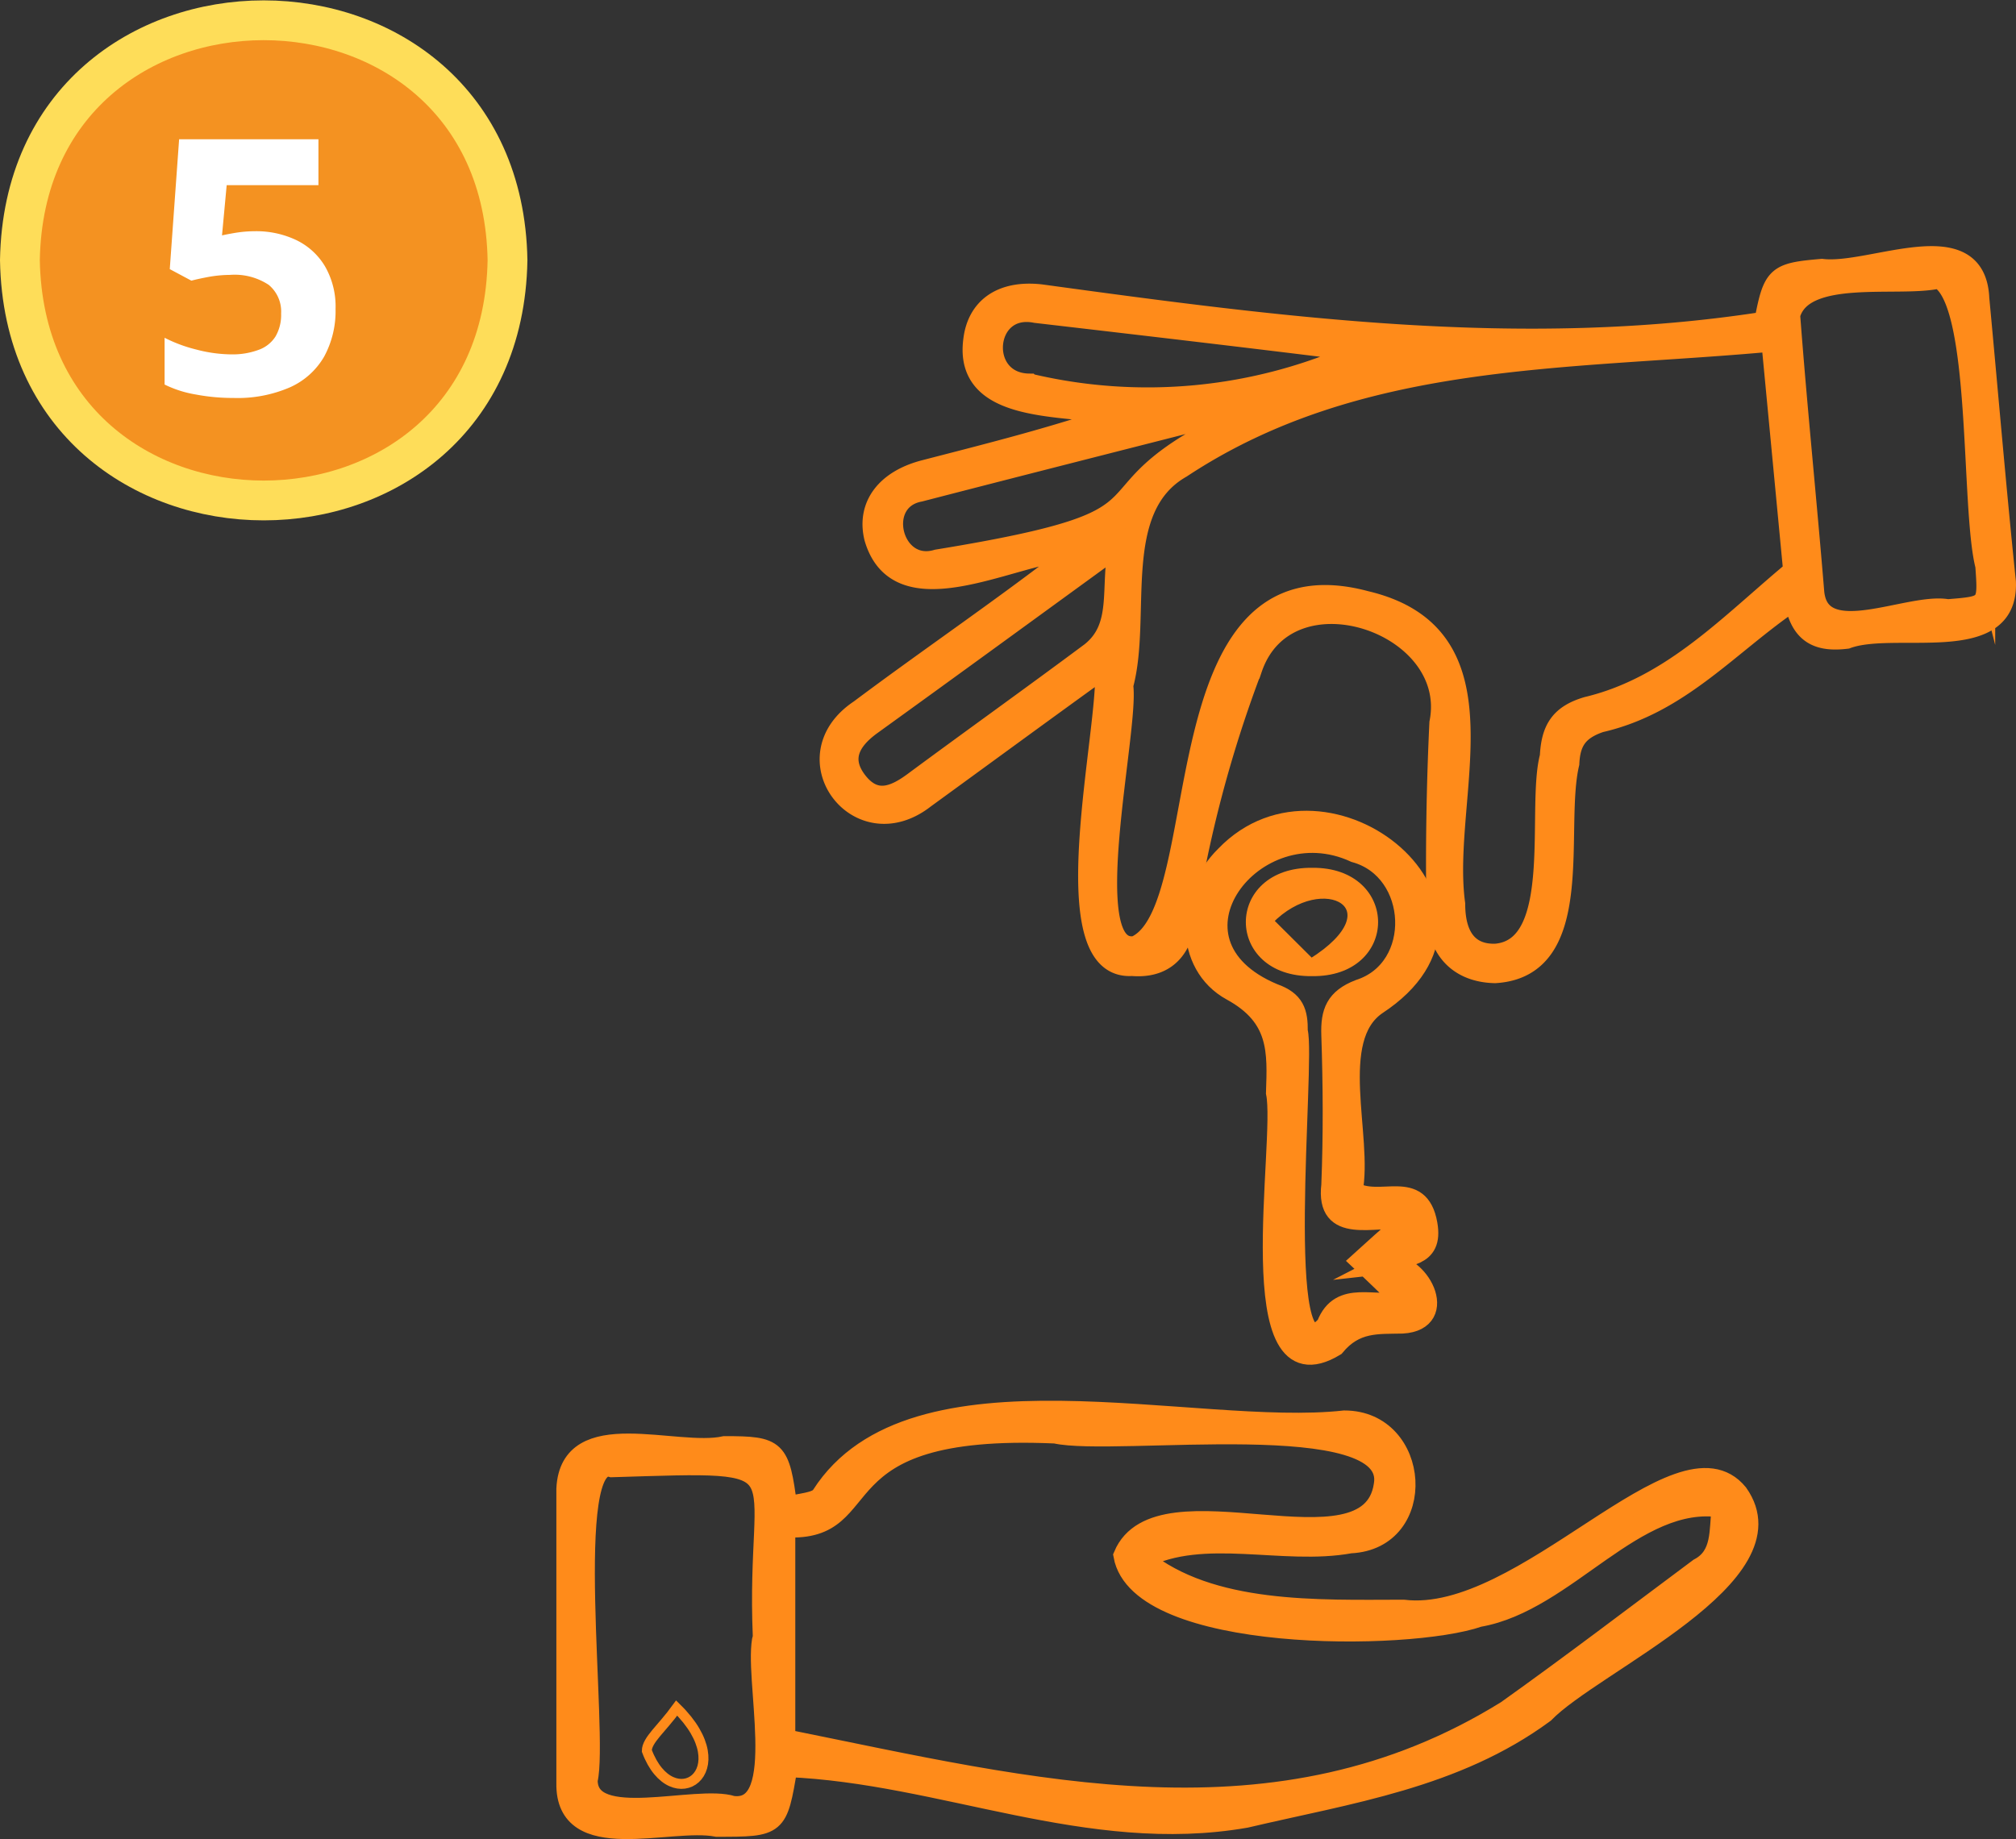 <svg xmlns="http://www.w3.org/2000/svg" viewBox="0 0 202.59 184.87"><rect x="0" y="0" width="202.59" height="184.87" fill="#333333" stroke="none"/><defs><style>.cls-1,.cls-3{fill:#ff8b1a;}.cls-1,.cls-2,.cls-3{stroke:#ff8b1a;}.cls-1,.cls-2,.cls-3,.cls-4{stroke-miterlimit:10;}.cls-1{stroke-width:2px;}.cls-2{fill:none;}.cls-3{stroke-width:0.75px;}.cls-4{fill:#f49221;stroke:#fedd59;stroke-width:4px;}.cls-5{fill:#fff;}</style></defs><g id="Capa_2" data-name="Capa 2"><g id="Capa_1-2" data-name="Capa 1"><path class="cls-1" d="M107.24,55.4c-5.85.48-17,6.84-19.39-1.32-.79-3.21,1.11-5.83,5.06-6.85,6.41-1.66,12.84-3.26,19.32-5.5-5.11-1.11-15.43,0-14.43-7.55.39-3.27,2.84-5.05,6.81-4.6,24.17,3.31,48.34,6.53,72.68,2.75.88-4.66,1.22-4.92,5.79-5.31,4.95.61,15.5-4.84,15.83,3,.89,9.49,1.69,19,2.67,28.46.33,7.62-11.18,3.92-16,5.73-2.73.33-4.67-.33-5.27-3.87-6.55,4.42-11.42,10.43-19.5,12.28-2.22.76-3,1.91-3.1,4.12-1.56,6.53,1.89,20.52-7.47,21.08-3.53-.07-5.84-2.23-5.9-6.23-.1-6.31,0-12.63.3-18.94,2-10.06-15.28-15.82-18.8-5.43a125.39,125.39,0,0,0-6.73,25.62c-.55,3-2.38,4.51-5.35,4.26-8.31.52-2.25-23.88-2.73-30-6.57,4.74-11.88,8.64-18.08,13.15-6.74,5.28-13.73-4.17-6.57-8.93,7-5.24,14.28-10.17,21.19-15.53ZM179.44,58l.83.2L178,34.35c-20.63,1.89-41.47.93-59.28,12.7-7.15,4.07-3.94,14.89-5.84,21.85.63,4.38-4.73,27.21,1.21,26.18,8.18-3.65,2.15-40.32,23.15-34.69,14.89,3.51,7.52,19.72,9,30.46,0,3.47,1.5,5.12,4.12,5,6.83-.65,4-14.68,5.38-19.82.13-2.7,1-4.19,3.76-5C167.62,69.09,173.29,63.22,179.44,58Zm20.06-1.13C198,51,199.15,30.36,194.85,28c-4,.94-13.66-1.06-14.95,3.67.7,9.29,1.66,18.56,2.42,27.84.55,5.8,9.55,1,13.41,1.72C199.78,60.9,199.79,60.94,199.5,56.86Zm-87.12-2c-8.75,6.36-16.75,12.2-24.79,18-2.1,1.52-3.2,3.37-1.44,5.65s3.66,1.54,5.62.1c5.92-4.38,11.91-8.66,17.82-13.06C112.83,63,111.53,59.14,112.38,54.9Zm24.14-19.54c-10.8-1.35-21.62-2.61-32.44-3.87-5.28-1.06-5.93,7.06-.62,7.09A51.37,51.37,0,0,0,136.52,35.36Zm-11.65,6.38-.21-.52c-10.74,2.74-21.48,5.46-32.22,8.24-4.61.85-2.8,8.17,1.73,6.8C121.16,51.83,106.45,50.37,124.87,41.74Z"/><path class="cls-1" d="M79.14,177.62c-1,6-1,6-7.1,6-4.72-.93-15.27,3-15.13-4.4,0-9.86,0-19.72,0-29.58.36-7.5,11-3.2,15.91-4.29,5.24,0,5.54.27,6.29,6.09,1.23-.38,3-.38,3.44-1.15C91.7,136,120,144.44,135.1,142.77c7.68,0,8.48,12,.6,12.36-6.78,1.24-14.74-1.59-20.87,1.56,6.84,5.55,17.58,5.11,26.2,5.1,12.11,1.47,27.74-18.9,33.63-11.68,5.84,8.22-14.56,17-19.47,22.08-8.94,6.58-19.58,8.08-30,10.53C109.38,185.48,94.68,178.26,79.14,177.62Zm-.22-2.81c24.83,5,49.35,11.45,72.46-2.88,6.53-4.65,12.91-9.52,19.34-14.31,2.39-1.25,2-3.81,2.29-6.09-8.72-1.34-15.59,9.48-24.39,11-7.11,2.47-34.15,2.64-35.73-6.18,3.54-8.45,24.74,2.48,26.16-7.08,1.39-8-27-3.83-33-5.18-24.36-1.08-17.3,10-27.13,9.43Zm-2.27-10.33h0c-.76-17.95,4.85-17.61-15.17-17-5-1.48-1.31,26.87-2.42,31.45,0,5.08,10.94,1.4,14.55,2.58C79.37,182.26,75.61,168.33,76.65,164.48Z"/><path class="cls-1" d="M135.93,119.73c2.71,1.66,6.69-1.4,7.52,3.31.63,3.57-2.33,3-4.25,4,3.43-.39,6.58,5.72,1.73,6-2.48.06-4.73-.2-6.78,2.28-9.75,5.91-4.91-20.59-5.93-25.47.14-4.14.35-7.63-4.46-10.26S119.07,90,123.14,86c10.23-10.63,29.86,5.39,15.23,15C133.37,104.4,137,114.33,135.93,119.73Zm5.48,2.84c-3.35-.38-8.22,1.59-7.63-3.46.2-5,.17-10.06,0-15.08-.08-2.31.43-3.66,2.8-4.58,6.46-2.06,6-12-.43-13.76C126,81,115.62,94.7,128,99.86c2.1.74,2.44,1.88,2.42,3.8.81,2.89-2.55,35.78,2.87,29.53,1.4-3.66,5-1.66,7.6-2.45-1.49-1.45-2.82-2.75-4.16-4C138.09,125.5,139.44,124.3,141.41,122.57Z"/><path class="cls-2" d="M68,171.68c6.49,6.36-.46,11.1-3,4.3C65,174.9,66.52,173.73,68,171.68Z"/><path class="cls-3" d="M131.87,87.6c8.32-.08,8.34,10.27-.05,10.14C123.49,97.83,123.47,87.51,131.87,87.6Zm-.11,9.13c8.81-5.5,1.19-9.72-4.19-4.17Z"/><path class="cls-4" d="M51,26.15c-.55,32.21-48.45,32.2-49,0C2.55-6,50.45-6,51,26.15Z"/><path class="cls-5" d="M25.58,23.24a9.38,9.38,0,0,1,4.19.89,6.77,6.77,0,0,1,2.89,2.64,8.08,8.08,0,0,1,1.06,4.29,9.57,9.57,0,0,1-1.15,4.79,7.48,7.48,0,0,1-3.43,3.08A13.21,13.21,0,0,1,23.47,40a20.06,20.06,0,0,1-3.81-.35,11.21,11.21,0,0,1-3.12-1v-4.7a14.69,14.69,0,0,0,3.21,1.19,14.22,14.22,0,0,0,3.53.48A7.5,7.5,0,0,0,26,35.16a3.31,3.31,0,0,0,1.68-1.33,4.3,4.3,0,0,0,.57-2.31A3.48,3.48,0,0,0,27,28.63a6.22,6.22,0,0,0-3.89-1,12.67,12.67,0,0,0-2.08.19q-1.08.2-1.8.39l-2.17-1.16L18,14H32v4.61H22.78l-.47,5.05c.4-.09.83-.17,1.3-.25A12.46,12.46,0,0,1,25.58,23.24Z"/></g></g></svg>